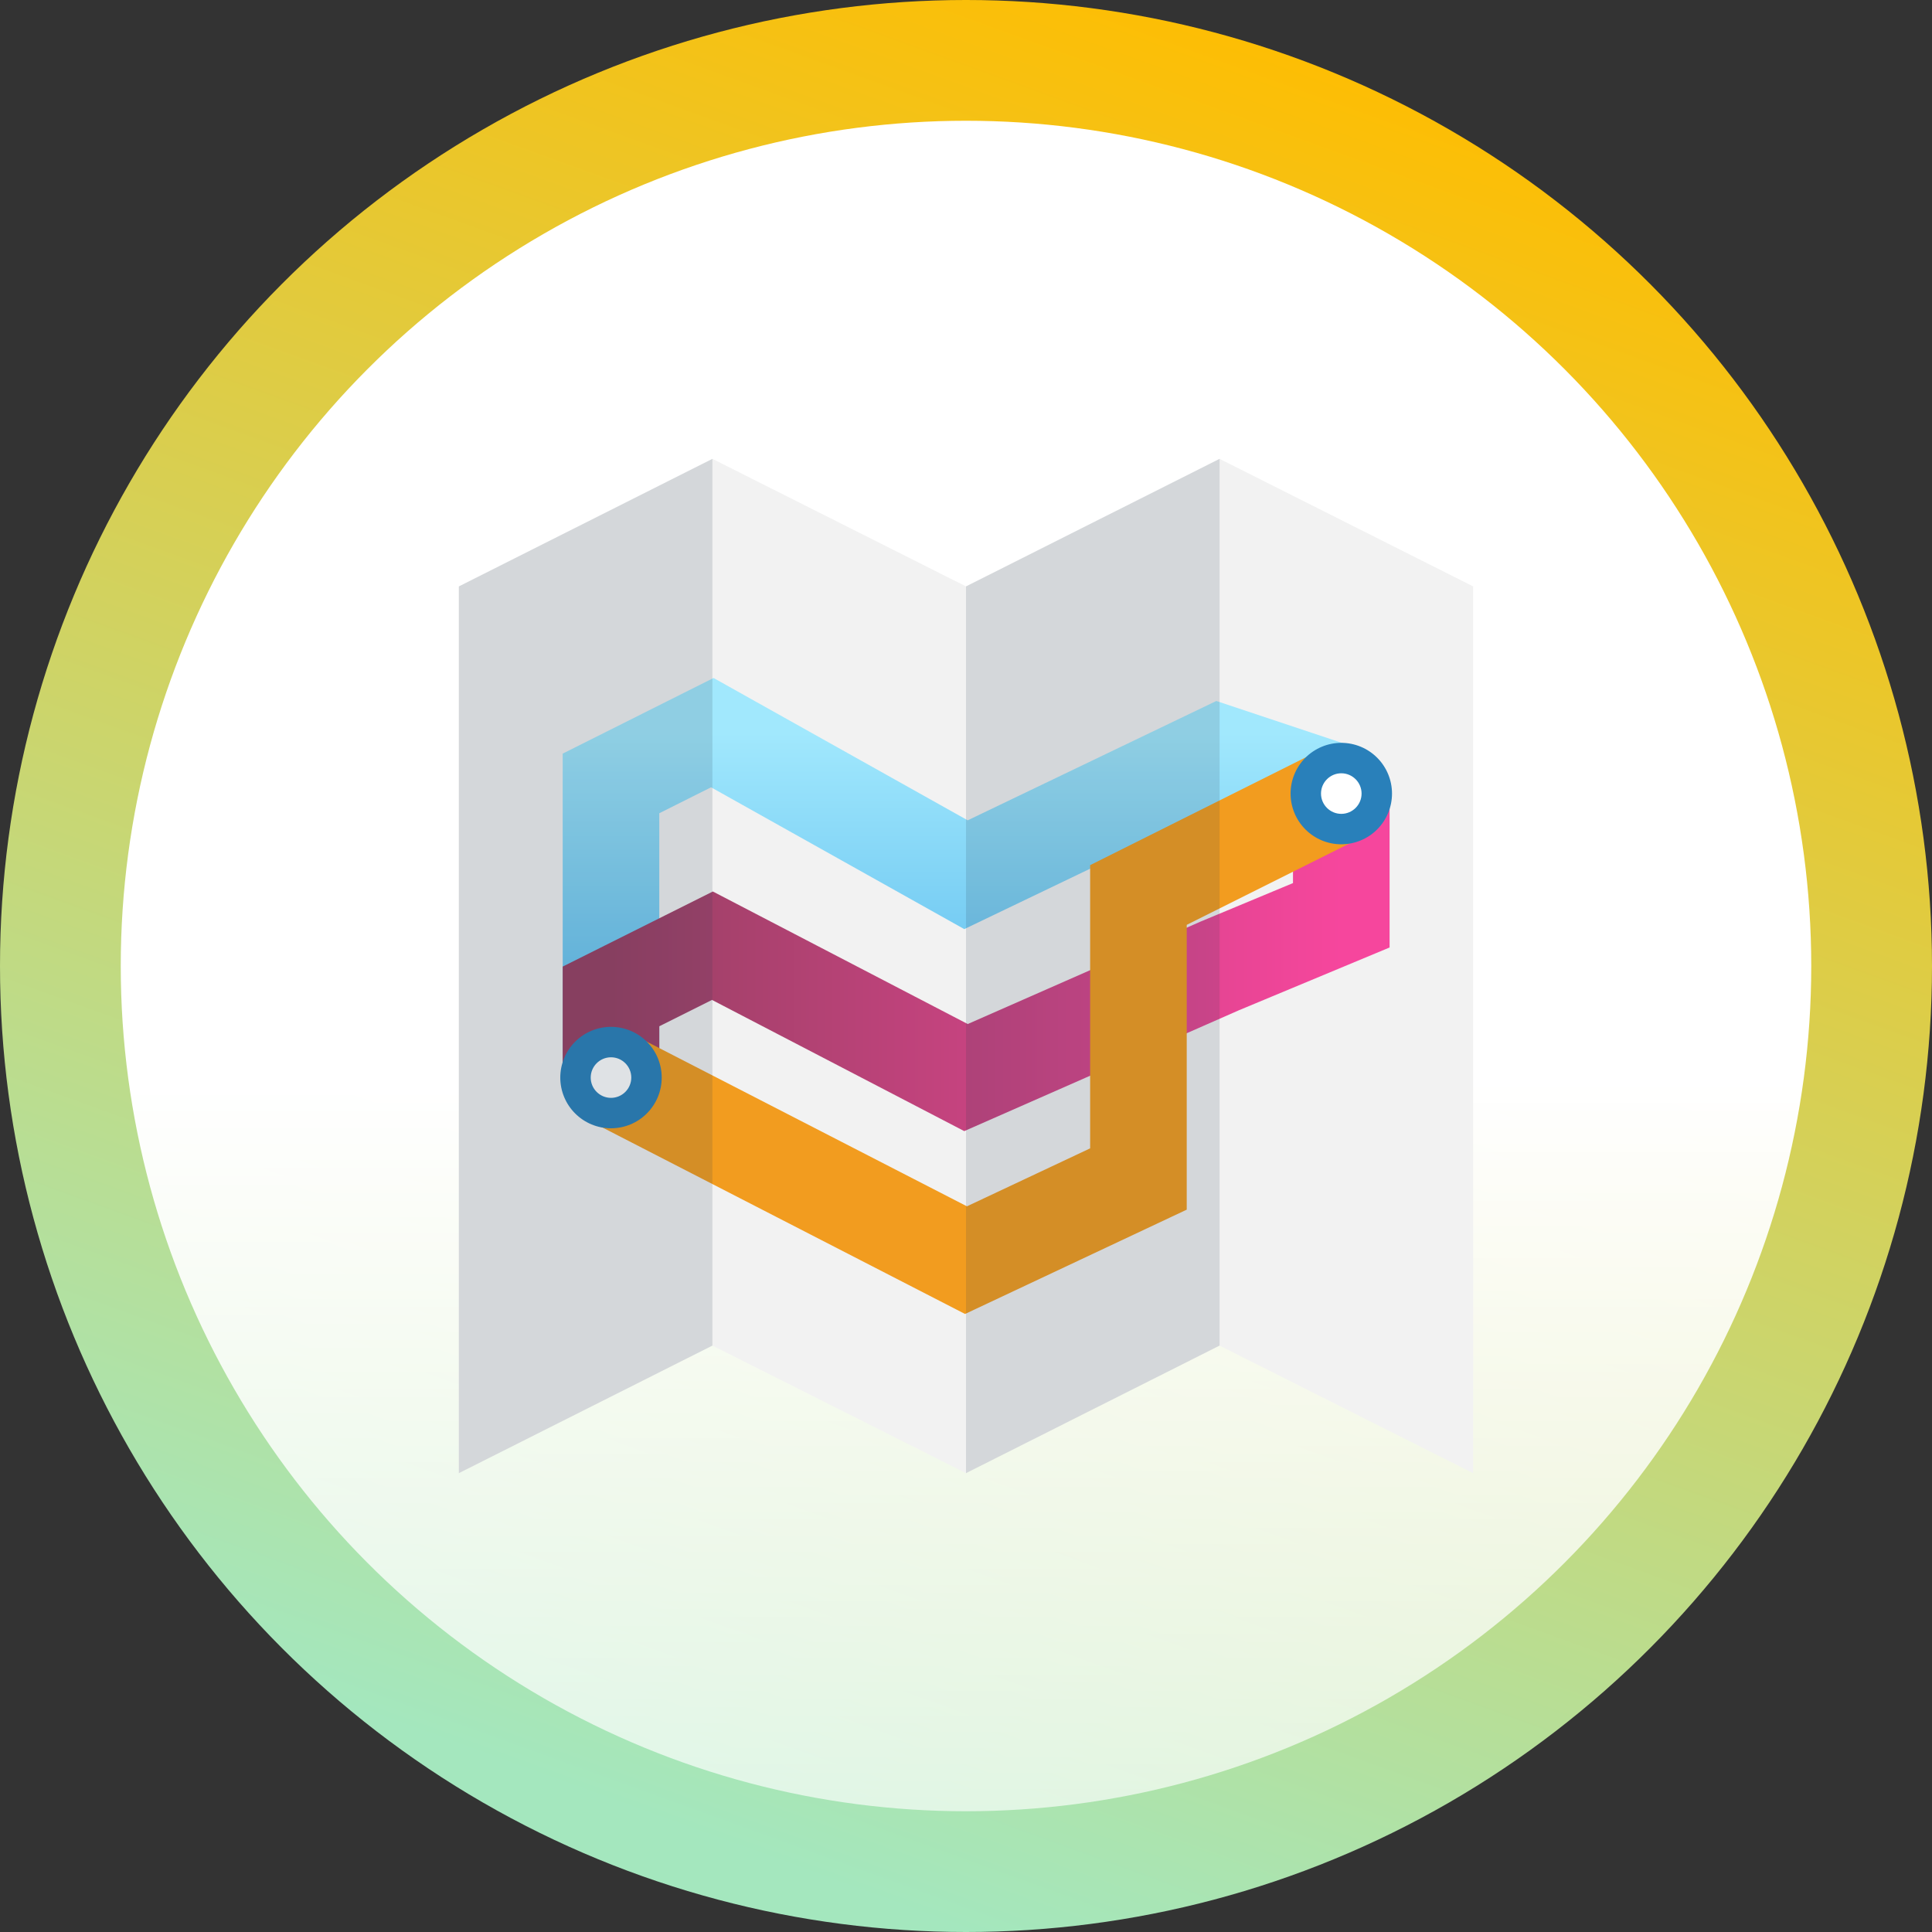 <svg width="80" height="80" viewBox="0 0 80 80" fill="none" xmlns="http://www.w3.org/2000/svg">
<rect x="0" y="0" width="80" height="80" fill="#333333" stroke="none"/>
<circle cx="40" cy="40" r="40" fill="url(#paint0_linear_0_90)"/>
<circle cx="40" cy="40" r="35" fill="url(#paint1_linear_0_90)"/>
<g clip-path="url(#clip0_0_90)">
<path fill-rule="evenodd" clip-rule="evenodd" d="M50.5 55.718L40 61L29.5 55.718L19 61V24.282L29.5 19L40 24.282L50.5 19L61 24.282V61L50.5 55.718Z" fill="#F2F2F2"/>
<path d="M25.3 44.2V32.44L29.495 30.337L40 36.22L50.5 31.18L55.54 32.86" stroke="url(#paint2_linear_0_90)" stroke-width="4" stroke-miterlimit="10"/>
<path d="M25.3 44.62V41.26L29.5 39.16L40 44.62L50.5 40L55.54 37.9V32.44" stroke="url(#paint3_linear_0_90)" stroke-width="4" stroke-miterlimit="10"/>
<path d="M25.3 44.62L40 52.18L47.14 48.82V37.06L55.54 32.86" stroke="#F29C1F" stroke-width="4" stroke-miterlimit="10"/>
<path fill-rule="evenodd" clip-rule="evenodd" d="M55.54 34.33C54.729 34.33 54.07 33.671 54.07 32.86C54.07 32.049 54.729 31.39 55.54 31.39C56.35 31.39 57.01 32.049 57.01 32.86C57.01 33.671 56.35 34.33 55.54 34.33Z" fill="white"/>
<path d="M55.54 32.02C56.003 32.02 56.38 32.397 56.38 32.86C56.38 33.323 56.003 33.7 55.54 33.7C55.077 33.7 54.7 33.323 54.7 32.86C54.7 32.397 55.077 32.02 55.54 32.02ZM55.54 30.76C55.264 30.76 54.991 30.814 54.736 30.92C54.481 31.026 54.25 31.18 54.055 31.375C53.661 31.769 53.44 32.303 53.44 32.86C53.44 33.417 53.661 33.952 54.055 34.345C54.449 34.739 54.983 34.961 55.54 34.96C56.097 34.96 56.632 34.739 57.025 34.345C57.419 33.951 57.64 33.417 57.64 32.86C57.64 32.303 57.419 31.769 57.025 31.375C56.631 30.981 56.097 30.76 55.54 30.76Z" fill="#2980BA"/>
<path fill-rule="evenodd" clip-rule="evenodd" d="M25.3 46.09C24.489 46.09 23.83 45.431 23.83 44.62C23.83 43.809 24.489 43.15 25.3 43.15C26.111 43.15 26.77 43.809 26.77 44.62C26.77 45.431 26.111 46.09 25.3 46.09Z" fill="white"/>
<path d="M25.3 43.78C25.763 43.78 26.14 44.157 26.14 44.62C26.14 45.083 25.763 45.46 25.3 45.46C24.837 45.46 24.46 45.083 24.46 44.62C24.46 44.157 24.837 43.78 25.3 43.78ZM25.3 42.52C25.024 42.52 24.751 42.574 24.496 42.68C24.241 42.785 24.01 42.94 23.815 43.135C23.62 43.33 23.465 43.562 23.36 43.817C23.254 44.072 23.2 44.345 23.2 44.62C23.2 44.896 23.254 45.169 23.36 45.424C23.465 45.679 23.62 45.91 23.815 46.105C24.01 46.3 24.242 46.455 24.497 46.561C24.752 46.666 25.025 46.721 25.3 46.72C25.857 46.72 26.392 46.499 26.785 46.105C27.179 45.711 27.4 45.177 27.4 44.62C27.4 44.063 27.179 43.529 26.785 43.135C26.391 42.741 25.857 42.52 25.3 42.52Z" fill="#2980BA"/>
<path opacity="0.15" fill-rule="evenodd" clip-rule="evenodd" d="M19 61L29.5 55.718V19L19 24.282V61ZM40 24.282V61L50.5 55.718V19L40 24.282Z" fill="#2C3E50"/>
</g>
<defs>
<linearGradient id="paint0_linear_0_90" x1="67" y1="5.5" x2="40" y2="80" gradientUnits="userSpaceOnUse">
<stop stop-color="#FFBD00"/>
<stop offset="1" stop-color="#A4E7BE"/>
</linearGradient>
<linearGradient id="paint1_linear_0_90" x1="40" y1="5" x2="40" y2="75" gradientUnits="userSpaceOnUse">
<stop stop-color="white"/>
<stop offset="0.569" stop-color="white"/>
<stop offset="1" stop-color="white" stop-opacity="0.65"/>
</linearGradient>
<linearGradient id="paint2_linear_0_90" x1="40.42" y1="30.337" x2="40.42" y2="44.2" gradientUnits="userSpaceOnUse">
<stop stop-color="#A1E8FD"/>
<stop offset="1" stop-color="#58B9EC"/>
</linearGradient>
<linearGradient id="paint3_linear_0_90" x1="25.3" y1="38.53" x2="55.54" y2="38.53" gradientUnits="userSpaceOnUse">
<stop stop-color="#984063"/>
<stop offset="1" stop-color="#F6469D"/>
</linearGradient>
<clipPath id="clip0_0_90">
<rect width="42" height="42" fill="white" transform="translate(19 19)"/>
</clipPath>
</defs>
</svg>
